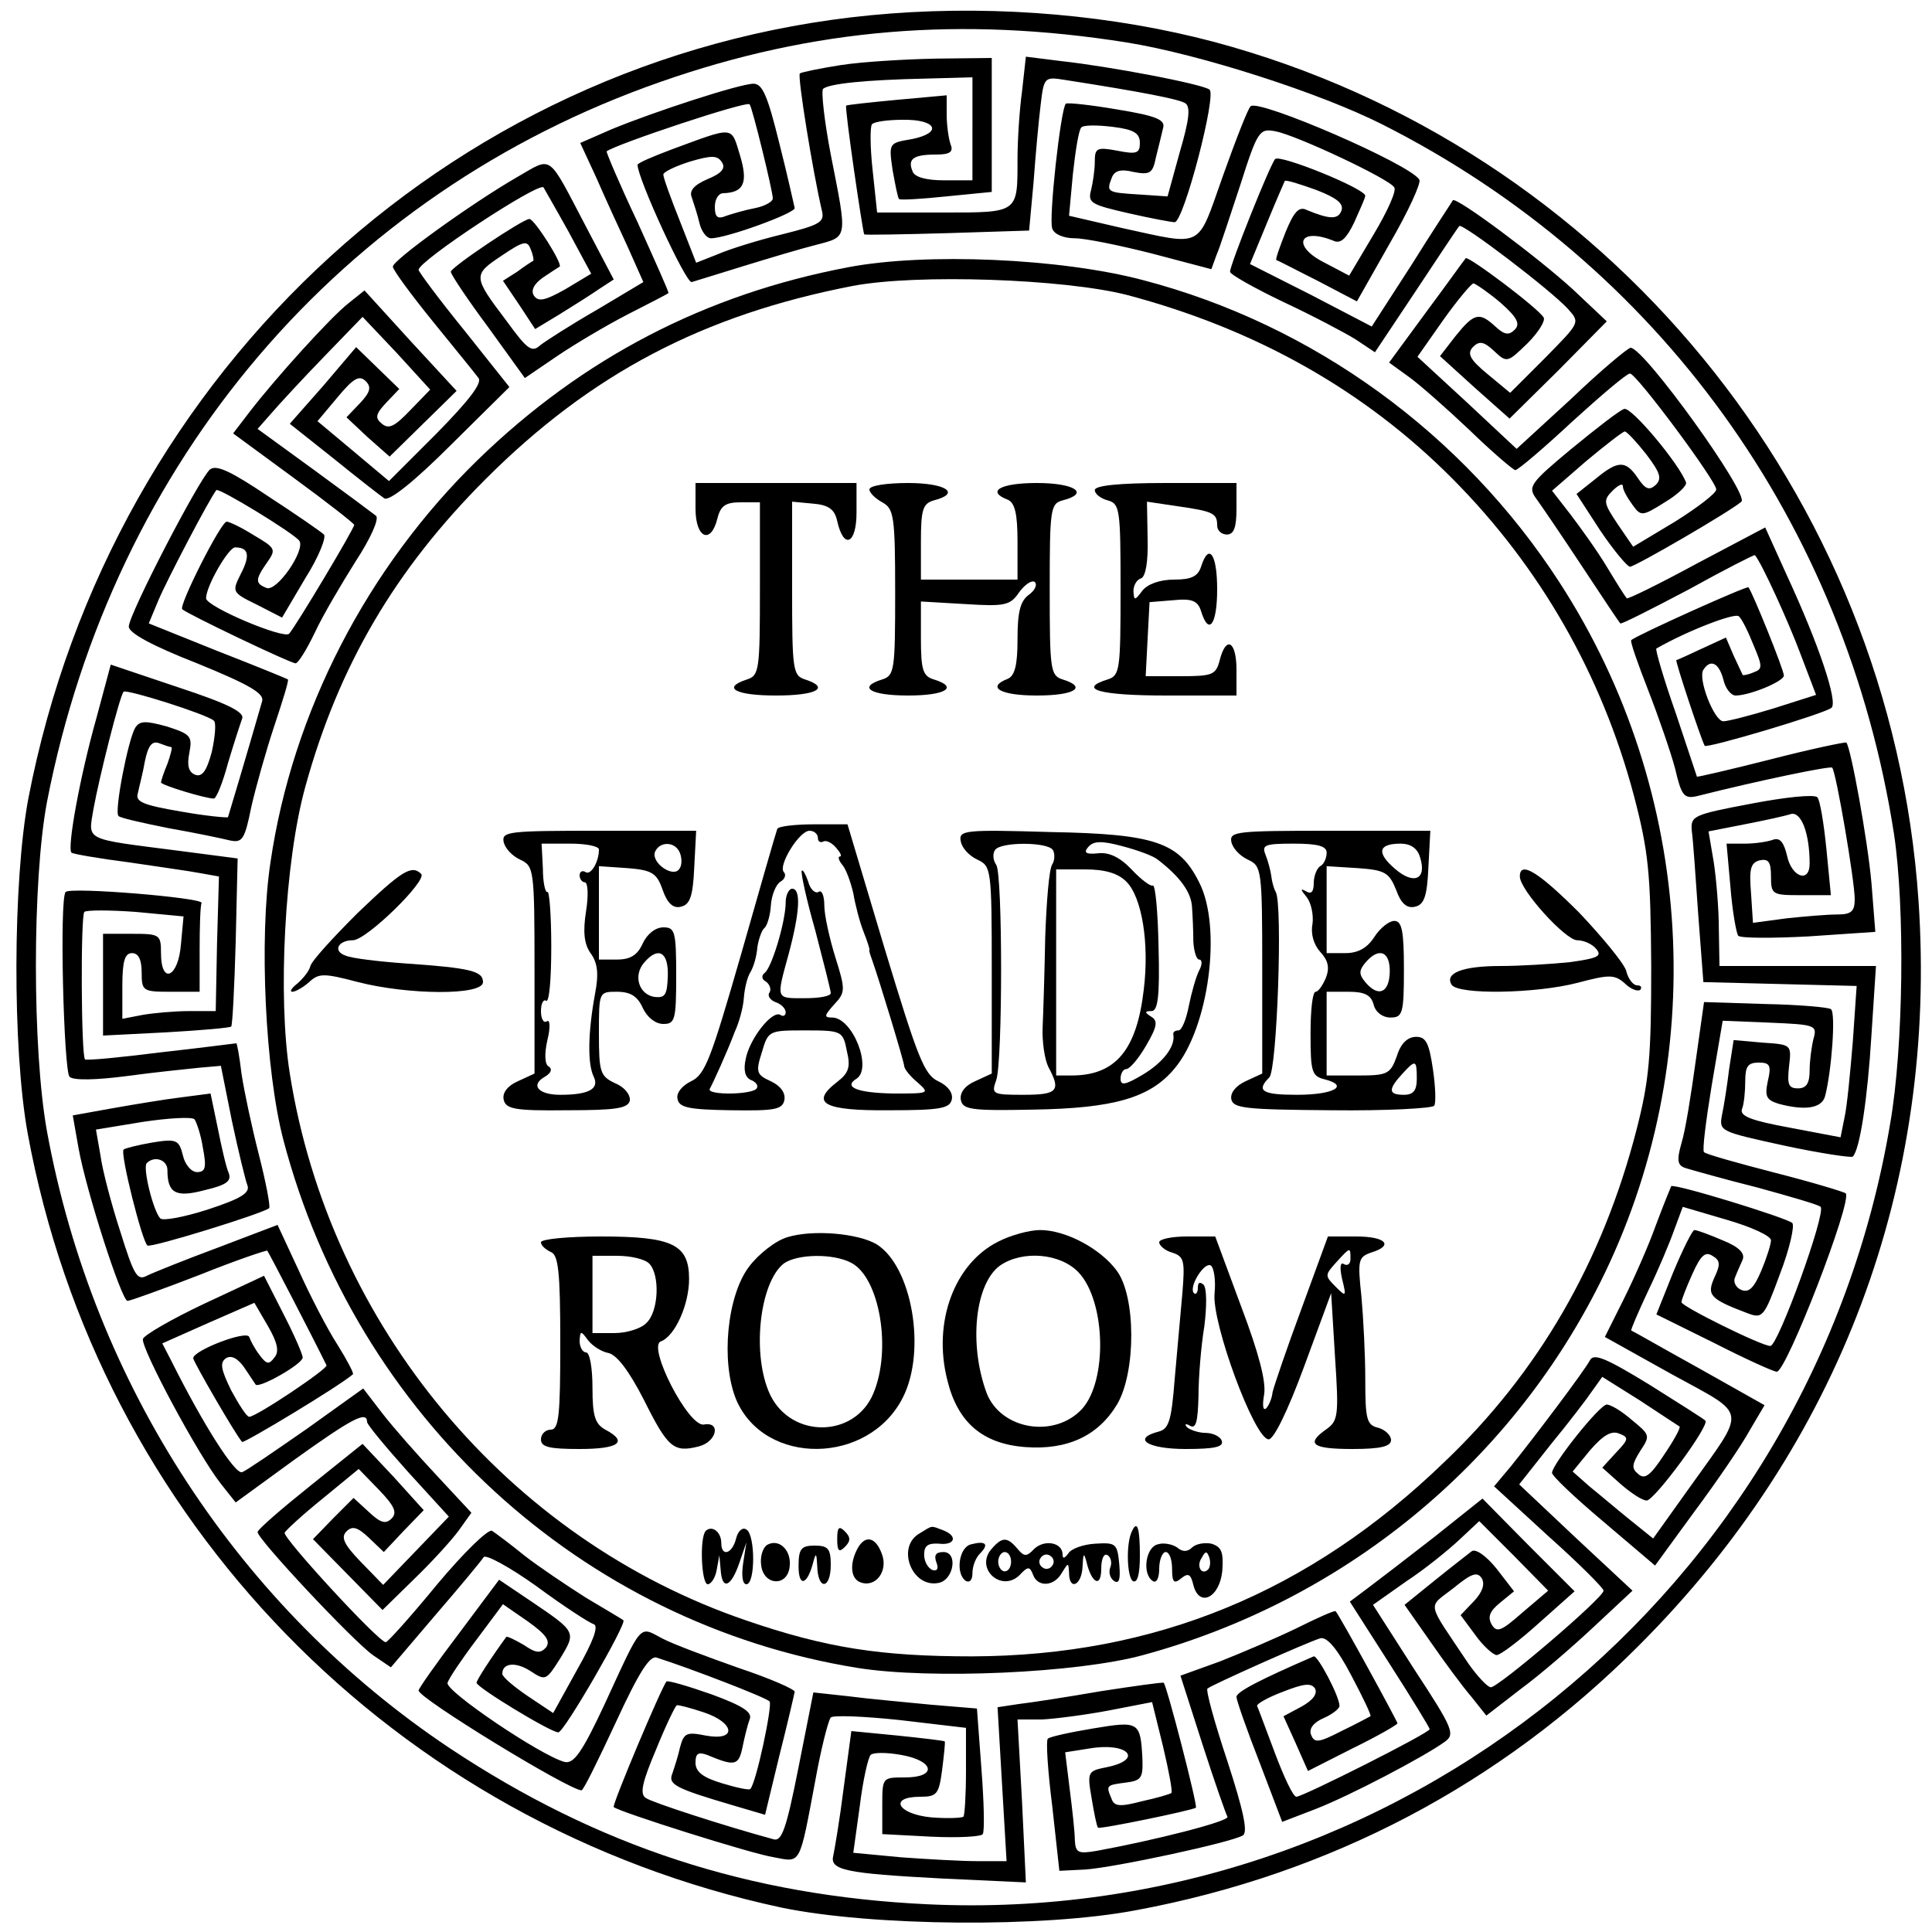 <?xml version="1.0" standalone="no"?>
<!DOCTYPE svg PUBLIC "-//W3C//DTD SVG 20010904//EN" "http://www.w3.org/TR/2001/REC-SVG-20010904/DTD/svg10.dtd">
<svg version="1.0" xmlns="http://www.w3.org/2000/svg" width="300pt" height="300pt"
    viewBox="0 0 300 300" preserveAspectRatio="xMidYMid meet">
    <g transform="translate(0,300) scale(0.1,-0.1)" fill="#000000" stroke="none">
        <path d="M1383 2979 c-663 -50 -1210 -549 -1339 -1219 -24 -128 -25 -388 -1
-520 110 -600 570 -1073 1170 -1202 139 -29 406 -32 552 -4 300 56 565 195
780 411 312 312 464 717 434 1157 -43 631 -485 1170 -1094 1333 -155 41 -331
57 -502 44z m367 -45 c112 -18 299 -78 396 -127 430 -217 720 -620 795 -1102
17 -113 15 -330 -6 -450 -122 -725 -765 -1246 -1494 -1212 -278 13 -513 90
-742 242 -327 218 -554 565 -626 958 -23 127 -23 390 0 512 103 530 457 945
953 1118 237 83 466 102 724 61z" />
        <path d="M1306 2899 c-32 -5 -61 -11 -64 -13 -4 -4 20 -152 34 -212 5 -19 -2
-23 -62 -38 -37 -9 -82 -23 -100 -31 l-33 -13 -25 64 c-14 35 -26 68 -26 73 0
4 19 13 41 20 34 10 43 10 50 -1 6 -9 0 -17 -22 -26 -21 -9 -29 -18 -25 -28 3
-9 9 -27 12 -40 3 -13 11 -24 18 -24 24 0 131 39 130 47 -1 4 -11 50 -24 101
-18 73 -26 92 -40 92 -21 0 -156 -44 -221 -71 l-48 -21 25 -54 c13 -30 35 -78
49 -108 l24 -54 -72 -43 c-40 -23 -79 -48 -88 -55 -13 -12 -20 -7 -52 37 -53
70 -53 72 -8 102 34 23 40 24 45 10 4 -9 5 -17 4 -18 -2 -1 -13 -8 -25 -17
l-22 -14 25 -37 25 -38 38 23 c21 13 48 30 61 39 l23 15 -42 80 c-62 118 -52
111 -108 79 -71 -41 -193 -129 -193 -139 0 -5 28 -43 62 -85 34 -42 66 -81 71
-88 6 -8 -15 -35 -65 -86 l-74 -74 -56 47 -55 46 31 37 c25 30 34 35 44 25 9
-9 7 -17 -9 -34 l-21 -22 33 -31 34 -30 52 51 52 51 -72 78 -71 78 -25 -20
c-28 -22 -112 -115 -153 -168 l-26 -34 94 -69 c52 -38 94 -71 94 -73 0 -6 -91
-158 -101 -169 -8 -9 -129 42 -129 55 0 19 35 79 45 79 21 0 24 -12 9 -41 -14
-28 -14 -29 25 -48 l39 -20 36 61 c21 33 33 64 29 68 -4 4 -43 31 -86 59 -58
39 -81 50 -91 42 -17 -15 -126 -225 -126 -244 0 -10 37 -30 106 -57 81 -33
105 -47 101 -59 -25 -87 -52 -177 -53 -180 -2 -1 -35 2 -74 9 -58 10 -70 15
-66 28 2 10 8 32 11 50 5 24 11 32 22 28 8 -3 16 -6 19 -6 2 0 -1 -12 -6 -26
-6 -14 -10 -27 -10 -29 0 -4 69 -25 82 -25 4 0 14 25 22 55 9 30 19 61 22 69
4 10 -21 23 -100 49 l-104 35 -22 -82 c-26 -92 -46 -203 -39 -210 2 -2 42 -9
89 -15 47 -7 97 -14 112 -17 l28 -5 -3 -105 -2 -104 -41 0 c-23 0 -56 -3 -73
-6 l-31 -6 0 51 c0 39 4 51 15 51 10 0 15 -10 15 -30 0 -29 2 -30 45 -30 l45
0 0 65 c0 36 1 68 3 73 2 8 -203 25 -211 17 -10 -9 -3 -278 6 -287 6 -6 42 -5
88 1 44 6 94 11 113 13 l34 3 17 -85 c10 -47 21 -92 24 -100 5 -12 -9 -21 -61
-38 -37 -12 -70 -18 -74 -14 -11 11 -28 80 -21 86 12 12 32 5 32 -11 0 -36 13
-43 58 -31 34 8 42 14 37 27 -4 9 -11 40 -17 70 l-11 53 -46 -6 c-25 -3 -73
-11 -107 -17 l-61 -11 9 -51 c12 -67 67 -237 76 -237 4 0 54 18 111 40 57 23
105 39 106 38 2 -2 72 -137 92 -178 3 -5 -109 -80 -120 -80 -4 0 -16 19 -28
41 -16 33 -18 43 -8 50 8 5 18 0 28 -14 8 -12 16 -24 18 -27 6 -6 73 32 73 42
0 5 -13 35 -30 68 l-30 59 -92 -43 c-51 -24 -94 -49 -96 -55 -4 -13 86 -181
121 -225 l23 -29 92 67 c88 63 112 76 112 58 0 -4 29 -39 64 -78 l63 -69 -51
-53 -51 -53 -35 36 c-26 27 -31 38 -22 47 9 9 17 7 35 -10 l23 -22 31 33 31
32 -47 52 -48 51 -81 -65 c-45 -36 -82 -68 -82 -72 0 -11 147 -168 179 -191
l28 -19 69 81 c38 44 72 85 75 90 3 5 40 -15 82 -45 42 -31 82 -57 89 -59 8
-3 -1 -27 -26 -71 l-37 -67 -39 26 c-22 15 -40 30 -40 35 0 17 21 19 44 4 23
-15 24 -15 46 20 25 41 25 41 -46 89 l-49 33 -62 -83 c-35 -46 -63 -86 -63
-89 0 -12 234 -155 253 -155 3 0 26 47 53 105 36 78 53 105 64 101 53 -17 170
-62 175 -68 5 -5 -21 -128 -30 -136 -2 -2 -21 2 -44 9 -30 9 -41 18 -41 32 0
14 4 17 18 12 43 -18 49 -17 55 12 3 15 8 35 11 43 5 11 -10 21 -59 39 -37 13
-68 22 -70 20 -7 -7 -85 -192 -82 -195 7 -7 215 -73 249 -78 42 -8 39 -14 64
119 9 50 20 93 24 98 3 4 52 2 108 -4 l102 -12 0 -67 c0 -37 -2 -69 -4 -71 -3
-2 -25 -3 -50 -1 -52 5 -67 32 -17 32 26 0 29 4 34 42 3 24 5 43 4 44 -1 1
-34 5 -73 9 l-72 7 -12 -89 c-6 -48 -14 -95 -16 -104 -6 -23 18 -28 170 -36
l129 -6 -6 126 -7 127 38 0 c20 1 67 7 104 14 l67 13 17 -69 c9 -38 15 -70 13
-72 -2 -2 -23 -8 -46 -13 -34 -9 -43 -8 -47 4 -9 21 -8 21 22 25 24 3 27 7 26
36 -3 59 -5 60 -77 48 -36 -6 -68 -13 -70 -16 -3 -3 0 -50 7 -105 l11 -100 40
2 c45 3 227 42 245 53 8 5 1 38 -24 115 -20 60 -34 111 -31 113 5 5 155 72
175 78 10 3 26 -15 48 -57 18 -34 32 -63 30 -64 -2 -1 -22 -12 -45 -23 -35
-18 -42 -19 -47 -6 -4 9 3 19 19 26 14 6 25 15 25 19 0 15 -34 79 -40 77 -83
-36 -120 -55 -120 -63 0 -5 16 -51 36 -102 l35 -92 52 20 c54 21 168 81 200
104 17 12 14 20 -47 113 l-64 100 51 36 c29 19 66 49 83 65 l31 29 54 -54 53
-54 -40 -34 c-33 -29 -40 -32 -48 -18 -6 11 -3 20 13 33 l22 18 -27 35 c-16
20 -33 32 -39 27 -5 -4 -31 -24 -57 -45 l-47 -38 40 -57 c22 -32 51 -71 64
-86 l23 -29 53 41 c30 22 81 66 114 97 l60 56 -88 82 -88 83 49 62 c28 34 57
72 65 84 l15 21 59 -37 c32 -21 59 -39 61 -40 2 -2 -9 -22 -24 -44 -21 -32
-30 -39 -40 -30 -11 9 -10 15 3 36 16 24 15 25 -13 48 -16 14 -33 24 -39 24
-11 0 -85 -93 -85 -106 0 -5 36 -39 80 -76 l80 -68 62 85 c35 47 73 103 85
125 l23 39 -103 58 c-56 31 -103 58 -104 58 -1 1 11 29 26 61 16 33 34 76 41
96 l13 35 68 -20 c38 -11 69 -25 69 -32 0 -6 -7 -28 -15 -47 -11 -26 -19 -35
-31 -30 -8 3 -13 12 -10 19 3 8 9 21 12 28 4 10 -6 20 -31 30 -21 9 -40 16
-44 16 -3 0 -18 -30 -33 -66 l-26 -65 89 -44 c49 -25 93 -45 98 -45 15 0 118
266 107 277 -2 2 -51 17 -110 32 -58 15 -108 29 -110 32 -3 2 3 49 12 104 l17
100 74 -3 c70 -3 73 -4 67 -25 -3 -12 -6 -34 -6 -49 0 -20 -5 -28 -18 -28 -15
0 -17 6 -14 34 4 34 4 34 -41 37 l-45 4 -7 -45 c-3 -25 -8 -57 -11 -71 -5 -26
-3 -26 97 -48 56 -12 104 -19 106 -17 11 11 23 90 29 189 l7 107 -121 0 -122
0 -1 58 c0 31 -4 78 -8 104 l-8 47 56 11 c31 6 63 13 72 16 16 4 29 -30 29
-77 0 -31 -28 -21 -35 12 -5 21 -11 29 -22 25 -8 -3 -28 -6 -43 -6 l-29 0 6
-67 c3 -38 9 -71 12 -76 4 -4 54 -4 110 -1 l103 7 -6 76 c-6 67 -32 210 -39
218 -2 1 -55 -10 -117 -26 -63 -16 -115 -28 -115 -27 0 0 -15 45 -33 99 -19
54 -32 99 -30 100 51 29 123 56 128 50 5 -4 15 -25 23 -45 14 -33 14 -37 0
-42 -9 -4 -17 -5 -17 -4 -1 2 -7 15 -14 30 l-12 28 -37 -17 c-21 -10 -39 -18
-40 -18 -2 -1 37 -119 44 -133 2 -5 187 50 197 59 10 9 -19 97 -70 207 l-33
73 -106 -56 c-59 -32 -108 -56 -109 -54 -2 2 -16 24 -31 49 -15 25 -41 61 -57
82 l-28 36 53 46 c30 25 57 46 60 46 3 0 18 -16 33 -35 22 -29 25 -38 15 -48
-10 -9 -16 -7 -28 11 -19 28 -31 27 -66 -2 l-29 -23 37 -57 c21 -31 42 -56 46
-56 8 0 156 86 173 101 13 11 -151 239 -172 239 -4 0 -46 -35 -92 -79 l-85
-78 -77 72 -77 71 40 57 c22 31 44 57 47 57 4 -1 23 -14 42 -30 26 -23 31 -33
22 -42 -9 -9 -16 -8 -30 5 -25 23 -33 21 -62 -15 l-24 -31 54 -49 54 -48 76
75 75 76 -53 50 c-56 51 -181 144 -186 138 -1 -2 -31 -47 -64 -100 l-62 -96
-94 49 -95 48 26 63 c14 34 27 64 28 66 2 2 24 -5 49 -14 31 -12 43 -21 39
-32 -5 -14 -18 -14 -54 1 -12 6 -20 -3 -33 -35 -9 -23 -16 -42 -14 -43 2 0 30
-15 64 -32 l61 -32 51 90 c29 50 49 94 46 99 -14 24 -250 126 -262 114 -4 -3
-23 -52 -43 -108 -41 -115 -28 -109 -157 -81 l-82 19 6 65 c4 36 9 68 13 72 3
4 25 4 49 1 33 -4 42 -10 42 -25 0 -16 -5 -18 -35 -12 -32 6 -35 4 -35 -17 0
-13 -3 -33 -6 -45 -5 -19 1 -22 58 -35 35 -8 67 -14 72 -14 14 0 66 199 54
206 -13 9 -156 36 -229 44 l-56 7 -6 -54 c-4 -29 -7 -76 -7 -105 0 -84 2 -83
-115 -83 l-103 0 -7 66 c-4 36 -4 68 -1 71 3 4 25 7 47 7 53 1 64 -20 15 -30
-36 -6 -36 -6 -30 -48 4 -22 8 -43 10 -45 1 -2 35 0 73 4 l71 7 0 104 0 104
-87 -1 c-49 -1 -115 -5 -147 -10z m204 -99 l0 -80 -44 0 c-28 0 -46 5 -49 14
-8 19 1 26 36 26 22 0 28 4 23 16 -3 9 -6 29 -6 46 l0 30 -77 -7 c-43 -4 -79
-8 -79 -9 -3 -2 26 -199 28 -200 2 -1 60 0 130 2 l126 4 7 76 c3 42 8 96 11
120 5 42 6 43 37 38 122 -19 177 -30 187 -36 9 -5 7 -25 -8 -76 l-19 -69 -44
3 c-50 3 -51 4 -43 25 4 12 14 15 34 10 26 -5 30 -2 35 23 4 16 9 36 11 45 4
13 -10 19 -71 29 -41 7 -77 11 -80 9 -8 -8 -27 -180 -21 -194 3 -9 18 -15 35
-15 16 0 70 -11 121 -24 l91 -24 8 22 c5 11 21 61 37 109 27 85 30 88 55 83
32 -6 177 -74 184 -87 4 -5 -11 -38 -32 -73 l-38 -64 -38 20 c-52 26 -40 56
14 34 11 -5 20 4 32 29 9 20 17 38 17 41 0 11 -133 65 -140 57 -8 -9 -70 -164
-70 -175 0 -4 37 -25 83 -47 45 -21 96 -48 112 -58 l30 -20 64 96 c35 53 65
98 67 100 5 5 144 -101 169 -129 19 -21 18 -21 -36 -76 l-54 -54 -35 29 c-28
23 -32 32 -23 42 10 10 17 9 33 -6 20 -19 21 -18 52 12 17 17 28 35 25 40 -9
15 -117 96 -121 92 -2 -2 -29 -40 -61 -83 l-58 -79 29 -21 c16 -11 59 -49 95
-83 36 -35 69 -63 72 -63 4 0 44 34 88 75 45 41 85 75 90 75 10 0 134 -167
134 -180 0 -6 -29 -28 -64 -50 l-65 -39 -24 35 c-22 33 -23 37 -8 52 9 9 16
12 16 7 0 -6 7 -18 15 -29 13 -18 15 -18 50 4 20 12 35 26 33 31 -10 28 -85
118 -96 114 -7 -2 -43 -30 -82 -62 -65 -54 -68 -59 -54 -78 8 -11 40 -58 71
-105 31 -47 57 -86 59 -88 1 -2 48 22 105 52 56 31 103 55 104 54 10 -11 52
-103 71 -154 l24 -63 -66 -21 c-36 -11 -71 -20 -78 -20 -14 0 -40 66 -31 80
11 17 24 11 31 -15 3 -14 12 -25 19 -25 22 0 75 22 75 31 0 9 -49 130 -55 137
-2 3 -175 -75 -182 -82 -2 -2 10 -36 26 -77 16 -41 35 -96 42 -122 10 -43 14
-48 35 -43 95 24 206 47 209 44 6 -6 35 -176 35 -204 0 -19 -5 -24 -27 -24
-16 0 -51 -3 -79 -6 l-52 -7 -3 46 c-3 37 -1 47 13 51 14 3 18 -2 18 -25 0
-28 2 -29 46 -29 l47 0 -7 72 c-4 40 -10 76 -14 80 -5 5 -51 0 -103 -10 -90
-17 -94 -19 -92 -42 2 -14 6 -72 10 -130 l8 -105 119 -3 119 -3 -6 -87 c-4
-48 -9 -101 -13 -118 l-6 -30 -79 15 c-60 11 -78 18 -74 29 3 7 5 27 5 43 0
23 4 29 21 29 17 0 20 -4 14 -29 -5 -24 -2 -29 17 -35 41 -11 67 -7 72 12 10
38 17 130 9 135 -4 3 -51 7 -103 8 l-94 3 -13 -92 c-7 -51 -16 -108 -22 -127
-8 -28 -6 -35 7 -39 10 -3 59 -17 111 -30 51 -14 96 -27 98 -30 9 -9 -66 -216
-78 -216 -14 0 -139 62 -138 68 0 4 8 24 17 44 13 29 20 35 31 28 12 -7 13
-13 3 -34 -12 -27 -7 -33 51 -55 24 -9 26 -7 51 61 15 39 23 75 19 79 -9 8
-184 62 -188 57 -1 -2 -12 -29 -24 -61 -11 -31 -34 -83 -50 -115 l-29 -58 104
-58 c120 -66 117 -50 26 -178 l-55 -77 -36 29 c-20 16 -48 40 -63 52 l-26 23
27 33 c20 23 33 31 45 26 16 -6 15 -9 -5 -30 l-21 -23 28 -25 c16 -14 34 -26
41 -26 12 0 99 118 91 124 -1 2 -41 27 -87 56 -67 41 -86 49 -92 38 -9 -17
-86 -119 -123 -165 l-26 -31 85 -78 c47 -42 85 -80 85 -84 0 -11 -163 -150
-175 -150 -5 0 -21 17 -35 37 -66 99 -64 85 -23 117 28 23 37 26 44 15 5 -9 1
-21 -12 -35 l-21 -22 23 -31 c12 -17 28 -31 33 -31 6 0 36 23 66 50 l55 49
-72 72 -71 72 -74 -59 c-41 -32 -88 -68 -104 -80 l-28 -21 62 -97 c34 -53 62
-99 62 -101 0 -6 -197 -105 -207 -105 -5 0 -19 30 -33 67 -14 37 -26 70 -28
74 -1 3 16 13 40 22 33 13 44 14 50 5 4 -8 -3 -18 -21 -28 l-28 -15 19 -42 19
-43 69 35 c39 19 70 37 70 39 0 3 -89 166 -96 174 -1 2 -28 -10 -60 -26 -33
-16 -87 -39 -120 -52 l-61 -22 34 -106 c19 -59 37 -110 39 -113 4 -7 -115 -37
-203 -53 -29 -5 -33 -3 -34 17 0 12 -4 48 -8 79 l-7 57 38 6 c59 10 85 -17 27
-29 -30 -6 -31 -7 -24 -48 4 -24 8 -44 10 -46 2 -3 147 27 152 31 3 3 -45 189
-50 194 -2 1 -45 -5 -97 -13 -52 -9 -110 -18 -128 -20 l-33 -5 7 -120 7 -119
-45 0 c-25 0 -78 3 -119 6 l-74 7 10 72 c5 41 13 76 17 80 4 4 25 4 47 0 52
-9 57 -35 6 -35 -35 0 -35 0 -35 -44 l0 -44 76 -4 c42 -2 78 0 80 4 3 4 2 49
-2 101 l-7 94 -72 6 c-40 4 -97 9 -127 13 l-55 6 -23 -116 c-19 -96 -26 -116
-39 -112 -77 21 -188 57 -198 64 -10 6 -6 24 16 76 15 37 30 68 32 68 2 1 21
-4 42 -11 48 -16 52 -45 3 -36 -30 6 -34 4 -40 -18 -3 -14 -9 -32 -12 -41 -7
-17 5 -23 93 -49 l51 -15 22 91 c13 51 23 95 24 100 0 4 -39 21 -87 37 -48 17
-102 37 -119 46 -36 19 -30 26 -89 -102 -35 -75 -48 -93 -62 -90 -36 9 -187
111 -182 123 2 7 23 38 45 67 l41 55 39 -27 c28 -20 35 -30 28 -40 -9 -10 -16
-9 -35 4 -14 8 -26 14 -27 12 -24 -33 -46 -67 -46 -71 0 -7 115 -77 127 -77 9
0 107 170 101 174 -2 2 -28 17 -58 35 -30 19 -73 48 -95 65 -22 18 -45 35 -51
39 -6 3 -44 -34 -85 -83 -41 -50 -77 -90 -80 -90 -11 0 -160 162 -157 170 2 4
28 28 59 53 l56 46 32 -33 c24 -25 28 -35 19 -44 -9 -9 -17 -7 -35 10 l-24 22
-32 -32 -31 -32 54 -55 54 -55 49 48 c27 26 58 60 69 75 l20 28 -53 57 c-30
32 -68 75 -85 97 l-30 39 -88 -63 c-49 -34 -94 -65 -100 -67 -11 -4 -61 75
-109 171 l-15 29 72 32 71 31 21 -36 c15 -26 18 -40 10 -49 -8 -11 -12 -11
-23 4 -7 9 -14 22 -16 28 -4 11 -87 -21 -87 -33 0 -5 67 -121 76 -130 2 -3
150 86 172 105 2 1 -9 22 -24 46 -15 23 -42 75 -60 115 l-33 71 -92 -35 c-51
-19 -101 -39 -111 -44 -15 -8 -20 1 -41 68 -14 43 -28 96 -31 119 l-7 40 73
12 c40 6 76 8 80 4 3 -4 10 -24 13 -44 6 -31 4 -38 -9 -38 -9 0 -19 12 -22 26
-6 24 -10 26 -47 20 -23 -4 -43 -9 -45 -11 -6 -5 29 -144 37 -149 6 -4 180 50
189 58 2 3 -5 40 -16 83 -11 43 -23 99 -27 126 -3 26 -7 47 -8 47 -1 0 -54 -7
-117 -14 -63 -8 -116 -13 -118 -11 -6 6 -7 223 -1 229 3 3 39 3 80 0 l74 -7
-4 -43 c-4 -52 -31 -64 -31 -14 0 29 -2 30 -45 30 l-45 0 0 -79 0 -79 98 5
c53 3 99 7 101 9 2 2 5 61 7 132 l3 129 -92 12 c-148 19 -140 15 -132 64 9 50
41 177 47 183 5 4 129 -35 140 -45 4 -3 2 -25 -3 -48 -8 -30 -15 -40 -26 -36
-10 4 -13 14 -9 34 5 26 2 29 -35 41 -33 9 -42 9 -49 -2 -11 -18 -33 -131 -26
-137 2 -3 38 -11 78 -19 40 -7 83 -16 95 -19 19 -4 23 1 33 51 7 31 23 88 36
127 13 39 23 71 21 72 -1 1 -50 21 -109 44 l-107 43 15 36 c13 31 80 159 90
171 4 4 122 -68 129 -79 9 -15 -35 -79 -51 -73 -18 7 -18 13 1 40 14 20 13 22
-21 42 -19 12 -38 21 -42 21 -9 0 -75 -131 -69 -136 7 -7 168 -84 176 -84 4 0
17 21 30 48 12 26 41 75 63 110 23 35 37 66 32 71 -5 4 -48 36 -96 71 l-88 64
22 25 c13 15 49 54 82 88 l59 61 53 -56 52 -57 -31 -32 c-24 -25 -33 -30 -44
-21 -11 9 -10 15 7 33 l20 21 -33 32 -34 33 -51 -60 -52 -59 68 -54 c37 -30
73 -58 79 -62 8 -4 46 26 103 83 l91 90 -70 88 c-39 48 -71 91 -71 94 0 14
187 137 194 128 1 -2 19 -33 39 -69 l35 -65 -40 -24 c-32 -18 -42 -20 -49 -10
-5 8 0 18 14 28 12 8 24 16 26 17 5 4 -39 74 -47 74 -10 0 -122 -75 -122 -82
0 -4 26 -43 58 -86 l57 -79 50 34 c28 19 77 48 110 65 33 17 61 31 63 33 1 1
-21 50 -48 110 -28 59 -49 109 -48 110 14 11 218 79 222 73 4 -4 36 -135 36
-146 0 -5 -12 -12 -27 -15 -16 -3 -36 -9 -45 -12 -14 -6 -18 -2 -18 14 0 12 6
21 13 21 32 1 39 16 26 59 -14 46 -8 45 -106 9 -29 -11 -53 -21 -53 -24 0 -21
75 -184 84 -182 6 2 43 13 81 25 39 12 89 27 113 33 49 13 48 8 22 140 -10 52
-15 98 -12 102 9 8 65 14 160 16 l72 2 0 -80z" />
        <path d="M1317 2585 c-222 -42 -412 -141 -574 -298 -173 -168 -289 -393 -323
-626 -18 -118 -8 -324 20 -431 113 -430 463 -751 892 -820 113 -18 341 -8 443
20 309 84 567 294 709 577 173 345 149 762 -62 1088 -150 232 -383 401 -647
470 -128 34 -338 43 -458 20z m433 -43 c200 -53 369 -148 506 -286 135 -136
231 -303 281 -491 23 -88 26 -120 27 -265 0 -142 -3 -177 -23 -255 -53 -205
-152 -376 -298 -515 -210 -203 -450 -301 -733 -302 -142 0 -227 13 -352 56
-369 126 -646 457 -708 849 -19 119 -8 329 24 445 52 189 140 338 280 478 164
164 338 255 570 300 100 19 328 11 426 -14z" />
        <path d="M1080 2210 c0 -46 24 -56 34 -15 5 20 13 25 36 25 l30 0 0 -134 c0
-126 -1 -135 -20 -141 -40 -13 -18 -25 45 -25 63 0 85 12 45 25 -19 6 -20 15
-20 141 l0 135 32 -3 c25 -2 34 -9 38 -27 10 -45 30 -36 30 13 l0 46 -125 0
-125 0 0 -40z" />
        <path d="M1350 2240 c0 -5 9 -14 20 -20 18 -10 20 -21 20 -140 0 -120 -1 -129
-20 -135 -39 -12 -19 -25 40 -25 59 0 79 13 40 25 -17 5 -20 15 -20 64 l0 57
69 -4 c62 -4 70 -2 84 19 9 12 20 19 24 15 4 -4 0 -13 -10 -20 -13 -10 -17
-27 -17 -69 0 -39 -4 -56 -15 -61 -34 -13 -12 -26 45 -26 59 0 79 13 40 25
-19 6 -20 15 -20 140 0 124 1 133 20 138 43 11 19 27 -40 27 -57 0 -79 -13
-45 -26 11 -5 15 -22 15 -65 l0 -59 -75 0 -75 0 0 59 c0 50 3 59 20 64 43 11
19 27 -40 27 -33 0 -60 -4 -60 -10z" />
        <path d="M1700 2239 c0 -6 9 -13 20 -16 19 -5 20 -14 20 -138 0 -125 -1 -134
-20 -140 -48 -15 -12 -25 90 -25 l110 0 0 40 c0 44 -16 54 -26 15 -6 -23 -11
-25 -61 -25 l-54 0 3 58 3 57 37 3 c29 3 38 -1 43 -17 12 -39 25 -21 25 34 0
55 -13 73 -25 35 -5 -15 -15 -20 -42 -20 -22 0 -41 -7 -49 -17 -12 -16 -13
-16 -14 -1 0 9 5 18 12 20 7 3 11 26 10 62 l-1 57 47 -7 c56 -8 62 -11 62 -30
0 -8 7 -14 15 -14 11 0 15 11 15 40 l0 40 -110 0 c-73 0 -110 -4 -110 -11z" />
        <path d="M1207 1713 c-2 -5 -27 -92 -56 -194 -47 -163 -56 -188 -78 -198 -14
-7 -23 -18 -21 -27 2 -14 18 -17 83 -18 68 -1 80 1 83 16 2 11 -6 22 -21 29
-22 10 -24 14 -14 45 10 34 11 34 68 34 56 0 58 -1 64 -32 6 -25 3 -34 -15
-48 -43 -33 -21 -45 81 -44 80 0 94 3 97 17 2 10 -6 21 -21 28 -22 10 -32 37
-83 205 l-58 194 -52 0 c-29 0 -55 -3 -57 -7z m63 -14 c0 -5 3 -8 8 -6 4 3 13
-1 20 -9 7 -8 10 -14 6 -14 -3 0 -2 -6 4 -13 6 -7 13 -27 17 -44 3 -18 10 -45
16 -60 6 -15 10 -28 9 -28 -1 0 1 -7 4 -15 12 -34 49 -156 50 -165 0 -5 10
-17 21 -26 19 -17 18 -17 -38 -17 -56 1 -78 10 -57 23 25 16 -6 95 -38 95 -13
0 -12 3 3 20 18 19 18 23 2 74 -9 29 -17 65 -17 80 0 15 -4 25 -9 21 -5 -3
-13 4 -16 16 -4 11 -8 19 -10 17 -2 -2 7 -44 21 -93 13 -50 24 -93 24 -97 0
-5 -18 -8 -40 -8 -46 0 -45 -3 -25 70 17 64 19 100 5 100 -5 0 -10 -10 -10
-21 0 -30 -22 -103 -33 -110 -5 -4 -4 -10 2 -13 6 -4 9 -12 6 -17 -4 -5 1 -12
9 -15 9 -3 16 -10 16 -16 0 -5 -4 -7 -8 -4 -13 8 -48 -37 -54 -68 -4 -18 -1
-29 8 -33 8 -3 12 -9 9 -13 -6 -10 -77 -11 -73 -1 5 9 27 57 39 89 7 15 13 38
14 52 1 14 5 32 10 40 5 8 10 25 11 39 2 13 7 27 11 30 4 3 9 19 10 35 1 16 8
33 15 37 7 4 9 11 5 15 -9 10 24 64 40 64 7 0 13 -5 13 -11z" />
        <path d="M782 1693 c2 -10 13 -22 26 -28 21 -10 22 -14 22 -171 l0 -161 -26
-12 c-16 -7 -24 -18 -22 -28 3 -15 16 -18 98 -17 77 0 95 3 98 15 1 9 -8 21
-23 27 -23 11 -25 17 -25 77 0 65 0 65 28 65 21 0 32 -7 40 -25 7 -15 20 -25
32 -25 18 0 20 6 20 75 0 69 -2 75 -20 75 -12 0 -25 -10 -32 -25 -8 -18 -19
-25 -40 -25 l-28 0 0 73 0 72 44 -3 c39 -3 46 -8 55 -34 7 -20 16 -29 28 -26
14 3 19 15 21 61 l3 57 -151 0 c-139 0 -151 -1 -148 -17z m148 -12 c0 -20 -13
-41 -21 -35 -5 3 -9 0 -9 -5 0 -6 4 -11 8 -11 5 0 6 -20 2 -45 -5 -32 -3 -51
7 -65 11 -15 13 -32 7 -63 -11 -60 -12 -109 -2 -129 9 -19 -8 -28 -52 -28 -34
0 -47 15 -24 28 10 6 12 12 6 16 -6 3 -7 19 -2 41 5 20 4 33 -1 29 -5 -3 -9 4
-9 16 0 12 4 19 8 16 5 -3 8 35 8 84 0 49 -3 87 -6 85 -3 -2 -7 14 -7 36 l-2
39 45 0 c24 0 44 -4 44 -9z m126 -6 c3 -8 3 -19 -1 -24 -9 -15 -44 9 -38 26 7
17 32 17 39 -2z m-19 -190 c-1 -30 -4 -35 -21 -33 -24 4 -33 33 -16 53 22 26
38 17 37 -20z" />
        <path d="M1492 1693 c2 -10 13 -22 26 -28 21 -10 22 -14 22 -171 l0 -161 -26
-12 c-16 -7 -24 -18 -22 -29 3 -15 16 -17 112 -15 125 2 182 18 220 64 53 63
74 219 38 289 -31 62 -68 75 -230 78 -135 4 -144 3 -140 -15z m306 -28 c35
-27 52 -51 53 -74 1 -14 2 -38 2 -53 1 -16 5 -28 9 -28 5 0 5 -8 0 -17 -5 -10
-12 -35 -16 -55 -4 -21 -11 -38 -16 -38 -6 0 -9 -3 -8 -7 3 -18 -16 -43 -48
-62 -27 -16 -34 -17 -34 -6 0 8 4 15 9 15 5 0 19 16 31 37 17 29 18 38 8 44
-11 7 -11 9 0 9 10 0 13 23 11 99 -1 55 -5 98 -9 96 -3 -2 -18 9 -33 25 -18
19 -35 27 -52 25 -19 -2 -23 1 -15 10 8 9 20 10 53 1 23 -6 48 -15 55 -21z
m-163 15 c3 -5 3 -16 -1 -22 -5 -7 -9 -58 -11 -113 -1 -55 -3 -118 -4 -140 -1
-22 3 -50 9 -62 20 -37 14 -43 -39 -43 -48 0 -50 1 -42 23 10 29 10 319 0 334
-5 7 -6 17 -2 23 8 13 82 13 90 0z m114 -49 c24 -24 36 -95 27 -168 -11 -94
-44 -133 -112 -133 l-24 0 0 160 0 160 45 0 c31 0 51 -6 64 -19z" />
        <path d="M1912 1693 c2 -10 13 -22 26 -28 21 -10 22 -14 22 -171 l0 -161 -26
-12 c-15 -7 -24 -18 -22 -28 3 -14 22 -16 156 -17 85 -1 156 3 159 7 3 4 2 30
-2 57 -6 41 -11 50 -26 50 -13 0 -24 -10 -30 -30 -10 -28 -15 -30 -60 -30
l-49 0 0 65 0 65 34 0 c25 0 35 -5 39 -20 3 -12 14 -20 26 -20 19 0 21 6 21
75 0 59 -3 75 -15 75 -8 0 -22 -11 -31 -25 -11 -17 -25 -25 -45 -25 l-29 0 0
68 0 67 48 -3 c43 -3 49 -7 60 -34 7 -20 16 -29 29 -26 14 3 19 15 21 61 l3
57 -156 0 c-144 0 -156 -1 -153 -17z m148 -17 c0 -8 -4 -18 -10 -21 -5 -3 -10
-15 -10 -26 0 -14 -4 -18 -12 -13 -9 5 -9 3 1 -9 7 -9 11 -28 9 -42 -3 -15 2
-32 12 -43 12 -13 15 -24 9 -40 -5 -12 -12 -22 -16 -22 -5 0 -8 -29 -8 -65 0
-60 2 -66 22 -71 39 -10 14 -24 -43 -24 -54 0 -64 6 -43 27 12 12 21 268 10
288 -3 5 -6 16 -7 25 -1 8 -5 23 -9 33 -6 15 -1 17 44 17 38 0 51 -4 51 -14z
m145 -7 c11 -34 -9 -44 -39 -18 -29 25 -26 39 9 39 15 0 26 -7 30 -21z m-47
-179 c-1 -32 -18 -39 -38 -15 -10 12 -10 18 0 30 21 25 39 18 38 -15z m42
-165 c0 -18 -5 -25 -20 -25 -24 0 -25 8 -3 32 21 23 23 23 23 -7z" />
        <path d="M555 1582 c-38 -38 -71 -74 -73 -82 -2 -8 -11 -19 -20 -27 -9 -7 -13
-13 -8 -13 5 0 17 7 26 15 15 14 23 14 76 0 78 -20 194 -21 194 0 0 17 -19 22
-121 29 -42 3 -83 8 -92 12 -21 7 -12 24 11 24 21 0 116 93 106 103 -15 15
-31 4 -99 -61z" />
        <path d="M2360 1639 c0 -21 71 -99 89 -99 10 0 24 -6 30 -14 9 -11 1 -14 -41
-20 -29 -3 -78 -6 -108 -6 -59 0 -87 -11 -76 -29 10 -16 131 -14 196 3 49 13
57 13 73 -1 9 -9 20 -13 24 -10 3 4 1 7 -5 7 -6 0 -14 10 -17 23 -4 12 -37 52
-73 90 -63 63 -92 81 -92 56z" />
        <path d="M1223 1079 c-18 -5 -45 -26 -60 -46 -34 -45 -44 -147 -20 -206 44
-104 206 -102 259 3 37 73 14 204 -41 238 -29 17 -99 23 -138 11z m99 -40 c44
-23 63 -135 34 -203 -29 -69 -127 -70 -160 -2 -29 61 -17 174 21 204 21 15 77
16 105 1z" />
        <path d="M1550 1072 c-68 -34 -102 -125 -79 -215 16 -66 55 -99 121 -104 66
-5 114 18 143 67 29 50 29 167 -1 207 -25 34 -79 63 -119 63 -16 0 -46 -8 -65
-18z m125 -48 c42 -45 45 -168 5 -212 -43 -46 -126 -32 -148 25 -28 76 -18
170 21 198 35 24 94 19 122 -11z" />
        <path d="M840 1071 c0 -5 7 -11 15 -15 12 -4 15 -30 15 -141 0 -113 -2 -135
-15 -135 -8 0 -15 -7 -15 -15 0 -12 13 -15 60 -15 61 0 76 11 40 30 -16 9 -20
21 -20 65 0 30 -4 55 -10 55 -5 0 -10 8 -10 18 1 16 2 16 13 1 7 -9 21 -18 32
-20 13 -3 32 -28 55 -73 37 -74 46 -82 85 -72 28 7 35 39 8 34 -24 -4 -88 121
-67 129 22 8 44 57 44 97 0 54 -26 66 -137 66 -51 0 -93 -4 -93 -9z m168 -33
c17 -17 15 -74 -4 -92 -8 -9 -31 -16 -50 -16 l-34 0 0 60 0 60 38 0 c21 0 43
-5 50 -12z" />
        <path d="M1800 1071 c0 -5 9 -13 20 -16 19 -6 20 -13 16 -63 -3 -31 -8 -91
-12 -134 -5 -64 -9 -77 -25 -81 -42 -11 -17 -27 42 -27 44 0 60 3 56 13 -2 6
-13 12 -25 12 -11 0 -25 5 -29 9 -4 5 -2 6 5 2 9 -5 12 6 13 46 0 29 4 78 9
108 4 31 4 59 -1 65 -6 5 -9 4 -9 -5 0 -7 -3 -11 -6 -8 -9 9 16 49 26 43 5 -3
8 -23 6 -43 -5 -45 62 -227 84 -227 8 0 30 45 55 113 l42 114 6 -99 c6 -90 5
-99 -13 -112 -33 -23 -23 -31 40 -31 44 0 60 4 60 14 0 7 -9 16 -20 19 -18 4
-20 14 -20 75 0 38 -3 96 -6 129 -6 56 -5 61 15 68 36 11 23 25 -23 25 l-44 0
-41 -112 c-23 -62 -43 -121 -45 -130 -1 -10 -6 -21 -10 -25 -5 -4 -6 5 -3 22
3 20 -8 63 -36 137 l-40 108 -44 0 c-23 0 -43 -4 -43 -9z m297 -26 c0 -8 -5
-11 -10 -8 -6 4 -7 -5 -3 -23 7 -28 6 -28 -10 -12 -17 17 -17 18 1 38 22 24
22 24 22 5z" />
        <path d="M1096 623 c-10 -10 -7 -83 3 -83 5 0 12 10 14 23 l4 22 2 -22 c2 -33
16 -28 29 10 l11 32 -5 -32 c-3 -20 -1 -33 5 -33 14 0 14 77 0 85 -6 4 -13 -2
-16 -14 -6 -24 -23 -29 -23 -7 0 17 -14 28 -24 19z" />
        <path d="M1300 610 c0 -19 3 -21 12 -12 9 9 9 15 0 24 -9 9 -12 7 -12 -12z" />
        <path d="M1428 619 c-37 -21 -12 -85 29 -77 24 4 31 48 8 48 -12 0 -15 -5 -11
-16 4 -10 1 -14 -6 -12 -7 3 -13 13 -13 24 0 14 6 18 23 17 25 -3 30 12 6 21
-19 7 -15 8 -36 -5z" />
        <path d="M1758 623 c-10 -19 -8 -72 1 -78 7 -4 11 10 11 39 0 43 -4 56 -12 39z" />
        <path d="M1191 601 c-7 -5 -11 -19 -9 -32 4 -31 40 -33 44 -3 4 26 -16 46 -35
35z" />
        <path d="M1333 598 c-14 -24 -13 -49 3 -55 24 -9 44 18 33 45 -9 24 -24 29
-36 10z" />
        <path d="M1508 602 c-19 -4 -25 -46 -8 -57 6 -3 10 2 10 12 0 11 5 24 12 31
14 14 9 20 -14 14z" />
        <path d="M1539 594 c-25 -30 16 -67 44 -40 13 14 16 14 21 1 7 -20 33 -19 45
3 10 16 10 16 11 0 0 -29 20 -20 21 10 1 20 2 22 6 7 8 -34 23 -41 23 -11 0
15 4 25 10 21 5 -3 7 -12 4 -19 -3 -8 0 -17 6 -21 8 -5 10 3 8 26 -3 32 -5 34
-37 32 -19 -1 -38 -8 -42 -15 -6 -8 -9 -9 -9 -2 0 19 -28 24 -44 9 -12 -13
-16 -12 -26 0 -16 19 -24 19 -41 -1z m31 -19 c0 -8 -4 -15 -10 -15 -5 0 -10 7
-10 15 0 8 5 15 10 15 6 0 10 -7 10 -15z m64 -6 c-3 -5 -10 -7 -15 -3 -5 3 -7
10 -3 15 3 5 10 7 15 3 5 -3 7 -10 3 -15z" />
        <path d="M1798 602 c-19 -4 -25 -46 -8 -57 6 -4 10 5 10 19 0 14 5 26 10 26 6
0 10 -12 10 -26 0 -21 3 -24 14 -15 11 9 15 7 19 -10 9 -36 41 -20 45 22 2 29
-1 37 -17 42 -10 2 -24 0 -30 -6 -7 -7 -15 -7 -23 0 -7 5 -21 8 -30 5z m78
-39 c-10 -10 -19 5 -10 18 6 11 8 11 12 0 2 -7 1 -15 -2 -18z" />
        <path d="M1240 568 c0 -34 14 -29 23 7 4 15 5 13 6 -7 1 -38 21 -36 21 2 0 25
-4 30 -25 30 -21 0 -25 -5 -25 -32z" />
    </g>
</svg>